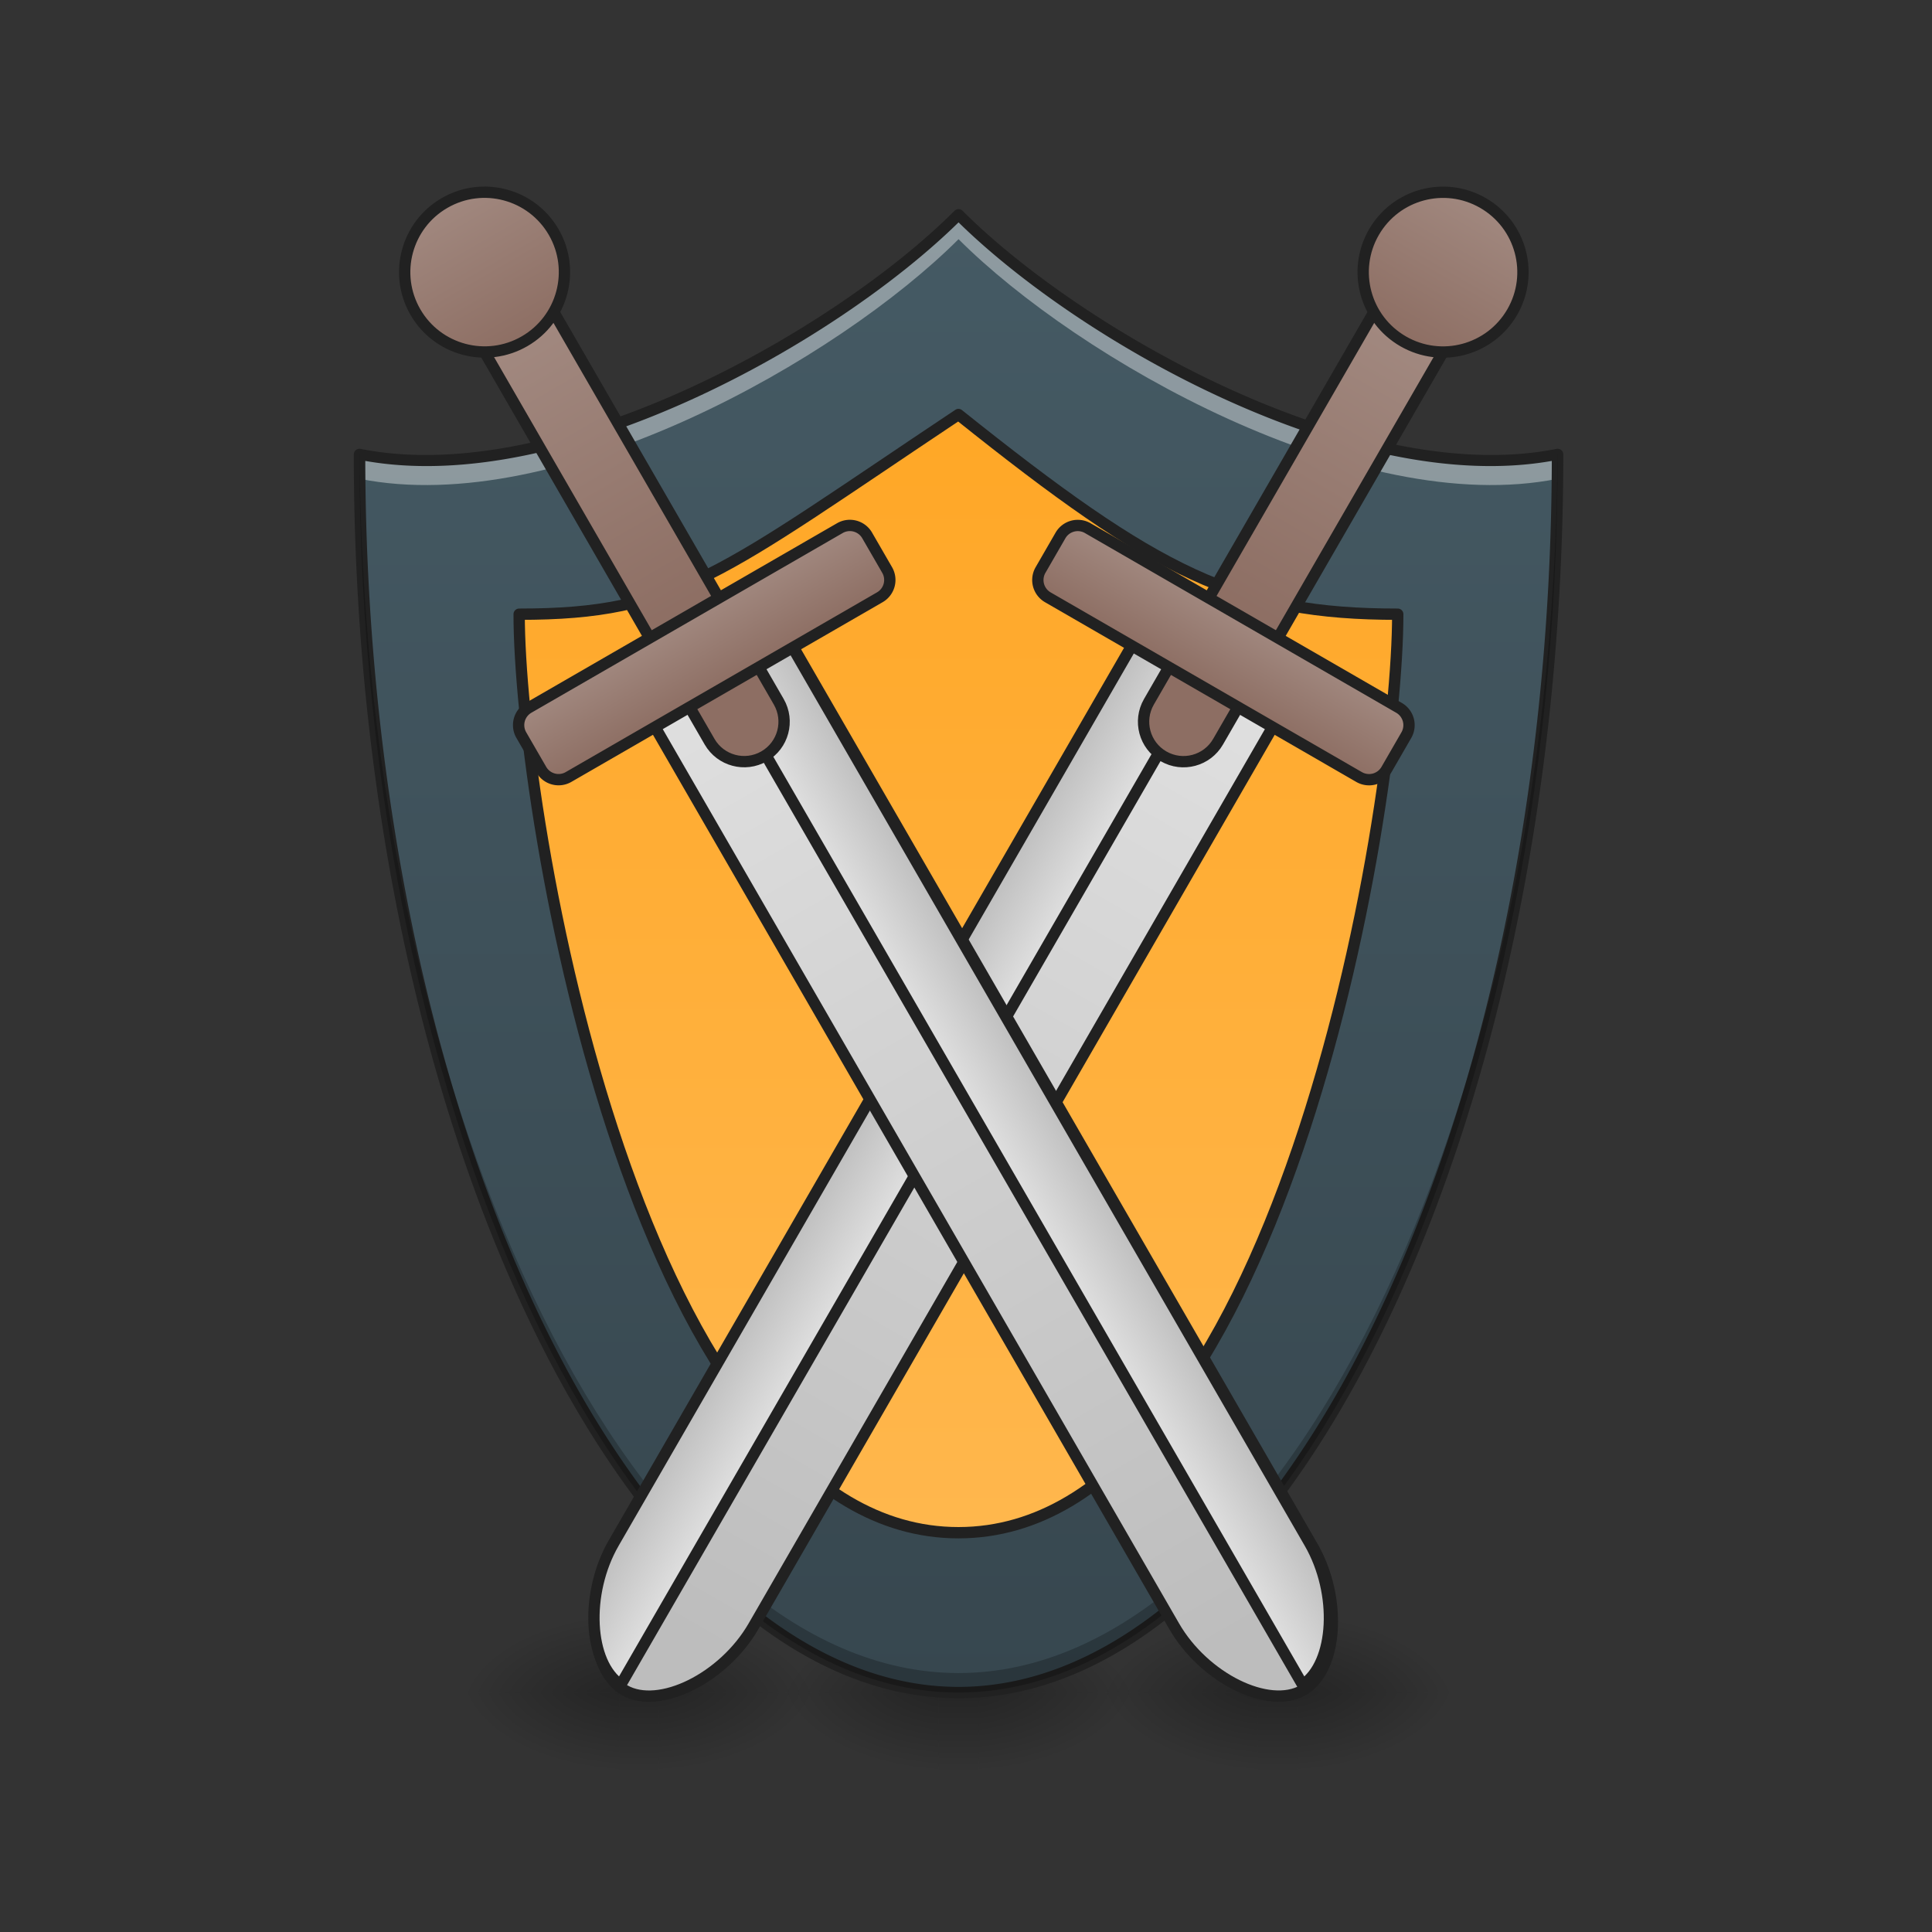 <svg xmlns="http://www.w3.org/2000/svg" width="256pt" height="256pt" viewBox="0 0 256 256"><rect x="0" y="0" width="256" height="256" fill="#333333" stroke="none"/><defs><linearGradient id="a" gradientUnits="userSpaceOnUse" x1="254" y1="233.5" x2="254" y2="254.667" gradientTransform="matrix(.5 0 0 .5 -31.753 107.51)"><stop offset="0" stop-opacity=".275"/><stop offset="1" stop-opacity="0"/></linearGradient><radialGradient id="b" gradientUnits="userSpaceOnUse" cx="450.909" cy="189.579" fx="450.909" fy="189.579" r="21.167" gradientTransform="matrix(0 -.625 -1.125 0 340.309 508.763)"><stop offset="0" stop-opacity=".314"/><stop offset=".222" stop-opacity=".275"/><stop offset="1" stop-opacity="0"/></radialGradient><radialGradient id="c" gradientUnits="userSpaceOnUse" cx="450.909" cy="189.579" fx="450.909" fy="189.579" r="21.167" gradientTransform="matrix(0 .625 1.125 0 -86.284 -60.22)"><stop offset="0" stop-opacity=".314"/><stop offset=".222" stop-opacity=".275"/><stop offset="1" stop-opacity="0"/></radialGradient><radialGradient id="d" gradientUnits="userSpaceOnUse" cx="450.909" cy="189.579" fx="450.909" fy="189.579" r="21.167" gradientTransform="matrix(0 -.625 1.125 0 -86.284 508.763)"><stop offset="0" stop-opacity=".314"/><stop offset=".222" stop-opacity=".275"/><stop offset="1" stop-opacity="0"/></radialGradient><radialGradient id="e" gradientUnits="userSpaceOnUse" cx="450.909" cy="189.579" fx="450.909" fy="189.579" r="21.167" gradientTransform="matrix(0 .625 -1.125 0 340.309 -60.22)"><stop offset="0" stop-opacity=".314"/><stop offset=".222" stop-opacity=".275"/><stop offset="1" stop-opacity="0"/></radialGradient><linearGradient id="f" gradientUnits="userSpaceOnUse" x1="254" y1="233.5" x2="254" y2="254.667" gradientTransform="matrix(.5 0 0 .5 10.584 107.51)"><stop offset="0" stop-opacity=".275"/><stop offset="1" stop-opacity="0"/></linearGradient><radialGradient id="g" gradientUnits="userSpaceOnUse" cx="450.909" cy="189.579" fx="450.909" fy="189.579" r="21.167" gradientTransform="matrix(0 -.625 -1.125 0 382.646 508.763)"><stop offset="0" stop-opacity=".314"/><stop offset=".222" stop-opacity=".275"/><stop offset="1" stop-opacity="0"/></radialGradient><radialGradient id="h" gradientUnits="userSpaceOnUse" cx="450.909" cy="189.579" fx="450.909" fy="189.579" r="21.167" gradientTransform="matrix(0 .625 1.125 0 -43.947 -60.22)"><stop offset="0" stop-opacity=".314"/><stop offset=".222" stop-opacity=".275"/><stop offset="1" stop-opacity="0"/></radialGradient><radialGradient id="i" gradientUnits="userSpaceOnUse" cx="450.909" cy="189.579" fx="450.909" fy="189.579" r="21.167" gradientTransform="matrix(0 -.625 1.125 0 -43.947 508.763)"><stop offset="0" stop-opacity=".314"/><stop offset=".222" stop-opacity=".275"/><stop offset="1" stop-opacity="0"/></radialGradient><radialGradient id="j" gradientUnits="userSpaceOnUse" cx="450.909" cy="189.579" fx="450.909" fy="189.579" r="21.167" gradientTransform="matrix(0 .625 -1.125 0 382.646 -60.22)"><stop offset="0" stop-opacity=".314"/><stop offset=".222" stop-opacity=".275"/><stop offset="1" stop-opacity="0"/></radialGradient><linearGradient id="k" gradientUnits="userSpaceOnUse" x1="254" y1="233.5" x2="254" y2="-158.083" gradientTransform="matrix(.5 0 0 .5 0 107.51)"><stop offset="0" stop-color="#37474f"/><stop offset="1" stop-color="#455a64"/></linearGradient><linearGradient id="l" gradientUnits="userSpaceOnUse" x1="254" y1="-105.167" x2="254" y2="191.167"><stop offset="0" stop-color="#ffa726"/><stop offset="1" stop-color="#ffb74d"/></linearGradient><linearGradient id="m" gradientUnits="userSpaceOnUse" x1="254" y1="233.5" x2="254" y2="254.667" gradientTransform="matrix(.5 0 0 .5 -74.09 107.51)"><stop offset="0" stop-opacity=".275"/><stop offset="1" stop-opacity="0"/></linearGradient><radialGradient id="n" gradientUnits="userSpaceOnUse" cx="450.909" cy="189.579" fx="450.909" fy="189.579" r="21.167" gradientTransform="matrix(0 -.625 -1.125 0 297.971 508.763)"><stop offset="0" stop-opacity=".314"/><stop offset=".222" stop-opacity=".275"/><stop offset="1" stop-opacity="0"/></radialGradient><radialGradient id="o" gradientUnits="userSpaceOnUse" cx="450.909" cy="189.579" fx="450.909" fy="189.579" r="21.167" gradientTransform="matrix(0 .625 1.125 0 -128.622 -60.22)"><stop offset="0" stop-opacity=".314"/><stop offset=".222" stop-opacity=".275"/><stop offset="1" stop-opacity="0"/></radialGradient><radialGradient id="p" gradientUnits="userSpaceOnUse" cx="450.909" cy="189.579" fx="450.909" fy="189.579" r="21.167" gradientTransform="matrix(0 -.625 1.125 0 -128.622 508.763)"><stop offset="0" stop-opacity=".314"/><stop offset=".222" stop-opacity=".275"/><stop offset="1" stop-opacity="0"/></radialGradient><radialGradient id="q" gradientUnits="userSpaceOnUse" cx="450.909" cy="189.579" fx="450.909" fy="189.579" r="21.167" gradientTransform="matrix(0 .625 -1.125 0 297.971 -60.22)"><stop offset="0" stop-opacity=".314"/><stop offset=".222" stop-opacity=".275"/><stop offset="1" stop-opacity="0"/></radialGradient><linearGradient id="r" gradientUnits="userSpaceOnUse" x1="720" y1="1695.118" x2="720" y2="575.118" gradientTransform="matrix(.265 0 0 .265 37.768 -206.287)"><stop offset="0" stop-color="#bdbdbd"/><stop offset="1" stop-color="#e0e0e0"/></linearGradient><linearGradient id="s" gradientUnits="userSpaceOnUse" x1="637.253" y1="1262.188" x2="717.253" y2="1262.188" gradientTransform="translate(142.747 32.93)"><stop offset="0" stop-color="#bdbdbd"/><stop offset="1" stop-color="#e0e0e0"/></linearGradient><linearGradient id="t" gradientUnits="userSpaceOnUse" x1="190.5" y1="-73.417" x2="190.5" y2="-158.083" gradientTransform="translate(37.768 8.713)"><stop offset="0" stop-color="#8d6e63"/><stop offset="1" stop-color="#a1887f"/></linearGradient><linearGradient id="u" gradientUnits="userSpaceOnUse" x1="190.5" y1="-52.25" x2="190.5" y2="-73.417" gradientTransform="translate(37.768 8.713)"><stop offset="0" stop-color="#8d6e63"/><stop offset="1" stop-color="#a1887f"/></linearGradient><linearGradient id="v" gradientUnits="userSpaceOnUse" x1="190.5" y1="-158.083" x2="190.5" y2="-200.417" gradientTransform="translate(37.768 8.713)"><stop offset="0" stop-color="#8d6e63"/><stop offset="1" stop-color="#a1887f"/></linearGradient><linearGradient id="w" gradientUnits="userSpaceOnUse" x1="720" y1="1695.118" x2="720" y2="575.118" gradientTransform="matrix(.265 0 0 .265 37.768 -206.287)"><stop offset="0" stop-color="#bdbdbd"/><stop offset="1" stop-color="#e0e0e0"/></linearGradient><linearGradient id="x" gradientUnits="userSpaceOnUse" x1="637.253" y1="1262.188" x2="717.253" y2="1262.188" gradientTransform="translate(142.747 32.93)"><stop offset="0" stop-color="#bdbdbd"/><stop offset="1" stop-color="#e0e0e0"/></linearGradient><linearGradient id="y" gradientUnits="userSpaceOnUse" x1="190.5" y1="-73.417" x2="190.5" y2="-158.083" gradientTransform="translate(37.768 8.713)"><stop offset="0" stop-color="#8d6e63"/><stop offset="1" stop-color="#a1887f"/></linearGradient><linearGradient id="z" gradientUnits="userSpaceOnUse" x1="190.5" y1="-52.25" x2="190.5" y2="-73.417" gradientTransform="translate(37.768 8.713)"><stop offset="0" stop-color="#8d6e63"/><stop offset="1" stop-color="#a1887f"/></linearGradient><linearGradient id="A" gradientUnits="userSpaceOnUse" x1="190.5" y1="-158.083" x2="190.5" y2="-200.417" gradientTransform="translate(37.768 8.713)"><stop offset="0" stop-color="#8d6e63"/><stop offset="1" stop-color="#a1887f"/></linearGradient></defs><path d="M124.367 224.27h5.293v10.585h-5.293zm0 0" fill="url(#a)"/><path d="M129.656 224.27h21.172v-10.583h-21.172zm0 0" fill="url(#b)"/><path d="M124.367 224.27H103.2v10.585h21.168zm0 0" fill="url(#c)"/><path d="M124.367 224.27H103.2v-10.583h21.168zm0 0" fill="url(#d)"/><path d="M129.656 224.27h21.172v10.585h-21.172zm0 0" fill="url(#e)"/><path d="M166.703 224.27h5.293v10.585h-5.293zm0 0" fill="url(#f)"/><path d="M171.996 224.27h21.168v-10.583h-21.168zm0 0" fill="url(#g)"/><path d="M166.703 224.27h-21.168v10.585h21.168zm0 0" fill="url(#h)"/><path d="M166.703 224.27h-21.168v-10.583h21.168zm0 0" fill="url(#i)"/><path d="M171.996 224.27h21.168v10.585h-21.168zm0 0" fill="url(#j)"/><path d="M47.629 60.215c0 89.965 37.047 164.055 79.383 164.055s79.383-74.09 79.383-164.055c-26.461 5.293-63.508-15.88-79.383-31.754-15.875 15.875-52.922 37.047-79.383 31.754zm0 0" fill="url(#k)"/><path d="M127.012 28.46C111.137 44.337 74.09 65.509 47.629 60.216c0 1.078.008 2.156.02 3.23 26.456 5.282 63.492-15.883 79.363-31.754 15.875 15.872 52.906 37.036 79.367 31.754.008-1.074.016-2.152.016-3.23-26.461 5.293-63.508-15.88-79.383-31.754zm0 0" fill="#fff" fill-opacity=".392"/><path d="M137.58-52.25c0 52.917 31.755 243.414 116.42 243.414 84.663 0 116.418-190.497 116.418-243.414-42.332 0-63.502-10.585-116.419-52.917C190.497-62.835 179.92-52.25 137.581-52.25zm0 0" transform="matrix(.5 0 0 .5 0 107.51)" fill="url(#l)" stroke-width="3" stroke-linecap="round" stroke-linejoin="round" stroke="#212121"/><path d="M127 27.71a.764.764 0 0 0-.52.22c-7.847 7.851-21.03 17.086-35.5 23.664-14.468 6.574-30.226 10.48-43.203 7.883a.766.766 0 0 0-.625.156.76.76 0 0 0-.273.582c0 45.086 9.273 86.195 23.89 116.094 14.618 29.902 34.637 48.714 56.243 48.714 21.605 0 41.625-18.812 56.242-48.714 14.617-29.899 23.89-71.008 23.89-116.094a.76.76 0 0 0-.273-.582.766.766 0 0 0-.625-.156c-12.976 2.597-28.73-1.309-43.203-7.883-14.469-6.578-27.652-15.813-35.5-23.664a.746.746 0 0 0-.543-.22zm.012 1.755c8.07 7.918 21.054 16.969 35.41 23.492 14.312 6.508 29.906 10.465 43.2 8.117-.118 44.54-9.321 85.133-23.716 114.578-14.488 29.637-34.164 47.868-54.894 47.868-20.73 0-40.403-18.23-54.895-47.868-14.394-29.445-23.597-70.039-23.715-114.578 13.293 2.348 28.887-1.61 43.2-8.117 14.355-6.523 27.343-15.574 35.41-23.492zm0 0" fill="#212121"/><path d="M82.027 224.27h5.293v10.585h-5.293zm0 0" fill="url(#m)"/><path d="M87.32 224.27h21.168v-10.583H87.32zm0 0" fill="url(#n)"/><path d="M82.027 224.27H60.86v10.585h21.168zm0 0" fill="url(#o)"/><path d="M82.027 224.27H60.86v-10.583h21.168zm0 0" fill="url(#p)"/><path d="M87.32 224.27h21.168v10.585H87.32zm0 0" fill="url(#q)"/><path d="M47.629 60.215c0 89.965 37.047 164.055 79.383 164.055s79.383-74.09 79.383-164.055h-.012c-.703 88.797-37.442 161.472-79.371 161.472-41.93 0-78.668-72.675-79.371-161.472h-.012zm0 0" fill-opacity=".235"/><path d="M207.102-54.117l-.005 285.746c.001 15.875 10.593 31.752 21.172 31.75 10.58-.002 21.17-15.875 21.169-31.75l-.006-285.75zm0 0" transform="rotate(30 -73.73 119.23) scale(.5)" fill="url(#r)" stroke-width="3" stroke-linecap="round" stroke-linejoin="round" stroke="#212121"/><path d="M782.748 608.063l-.018 1079.984c.026 58.623 38.201 117.245 77.262 119.887l.004-1199.878zm0 0" transform="scale(.132) rotate(30 959.053 1307.47)" fill="url(#s)" stroke-width="11.339" stroke-linecap="round" stroke-linejoin="round" stroke="#212121"/><path d="M228.272-181.122c5.844 0 10.584 4.74 10.578 10.59l-.002 137.577c.001 5.845-4.733 10.58-10.578 10.581-5.844.001-10.58-4.733-10.581-10.578l-.002-137.584c-.001-5.845 4.74-10.585 10.585-10.586zm0 0" transform="rotate(30 -73.73 119.23) scale(.5)" fill="url(#t)" stroke-width="3" stroke-linecap="round" stroke-linejoin="round" stroke="#212121"/><path d="M180.642-64.7l95.25-.006a5.298 5.298 0 0 1 5.295 5.296l.001 10.58a5.3 5.3 0 0 1-5.296 5.294l-95.247-.005a5.289 5.289 0 0 1-5.291-5.29l-.002-10.58a5.289 5.289 0 0 1 5.29-5.29zm0 0" transform="rotate(30 -73.73 119.23) scale(.5)" fill="url(#u)" stroke-width="3" stroke-linecap="round" stroke-linejoin="round" stroke="#212121"/><path d="M228.27-191.701c11.69-.002 21.165 9.474 21.167 21.163.001 11.69-9.481 21.169-21.17 21.17-11.69.002-21.17-9.48-21.164-21.173-.002-11.69 9.474-21.165 21.167-21.16zm0 0" transform="rotate(30 -73.73 119.23) scale(.5)" fill="url(#v)" stroke-width="3" stroke-linecap="round" stroke-linejoin="round" stroke="#212121"/><path d="M207.103-54.118l-.004 285.746c0 15.875 10.585 31.756 21.172 31.75 10.58-.001 21.163-15.871 21.162-31.746V-54.121zm0 0" transform="scale(-.5 .5) rotate(30 -402.864 -714.798)" fill="url(#w)" stroke-width="3" stroke-linecap="round" stroke-linejoin="round" stroke="#212121"/><path d="M782.753 608.06l-.018 1079.984c.002 58.638 38.202 117.245 77.263 119.887l.004-1199.879zm0 0" transform="scale(-.132 .132) rotate(30 -6.305 -2295.302)" fill="url(#x)" stroke-width="11.339" stroke-linecap="round" stroke-linejoin="round" stroke="#212121"/><path d="M228.266-181.119c5.845 0 10.585 4.74 10.586 10.585l-.002 137.578c0 5.845-4.74 10.585-10.585 10.585-5.845.001-10.58-4.733-10.581-10.578l.004-137.588c0-5.845 4.734-10.58 10.578-10.582zm0 0" transform="scale(-.5 .5) rotate(30 -402.864 -714.798)" fill="url(#y)" stroke-width="3" stroke-linecap="round" stroke-linejoin="round" stroke="#212121"/><path d="M180.643-64.702l95.25-.005a5.298 5.298 0 0 1 5.295 5.296l-.005 10.583a5.289 5.289 0 0 1-5.29 5.291l-95.254-.001a5.289 5.289 0 0 1-5.29-5.29l.005-10.583a5.289 5.289 0 0 1 5.29-5.29zm0 0" transform="scale(-.5 .5) rotate(30 -402.864 -714.798)" fill="url(#z)" stroke-width="3" stroke-linecap="round" stroke-linejoin="round" stroke="#212121"/><path d="M228.272-191.702c11.689-.002 21.165 9.474 21.166 21.163-.005 11.693-9.48 21.169-21.17 21.17-11.689.002-21.169-9.48-21.17-21.17.005-11.693 9.48-21.168 21.174-21.163zm0 0" transform="scale(-.5 .5) rotate(30 -402.864 -714.798)" fill="url(#A)" stroke-width="3" stroke-linecap="round" stroke-linejoin="round" stroke="#212121"/></svg>